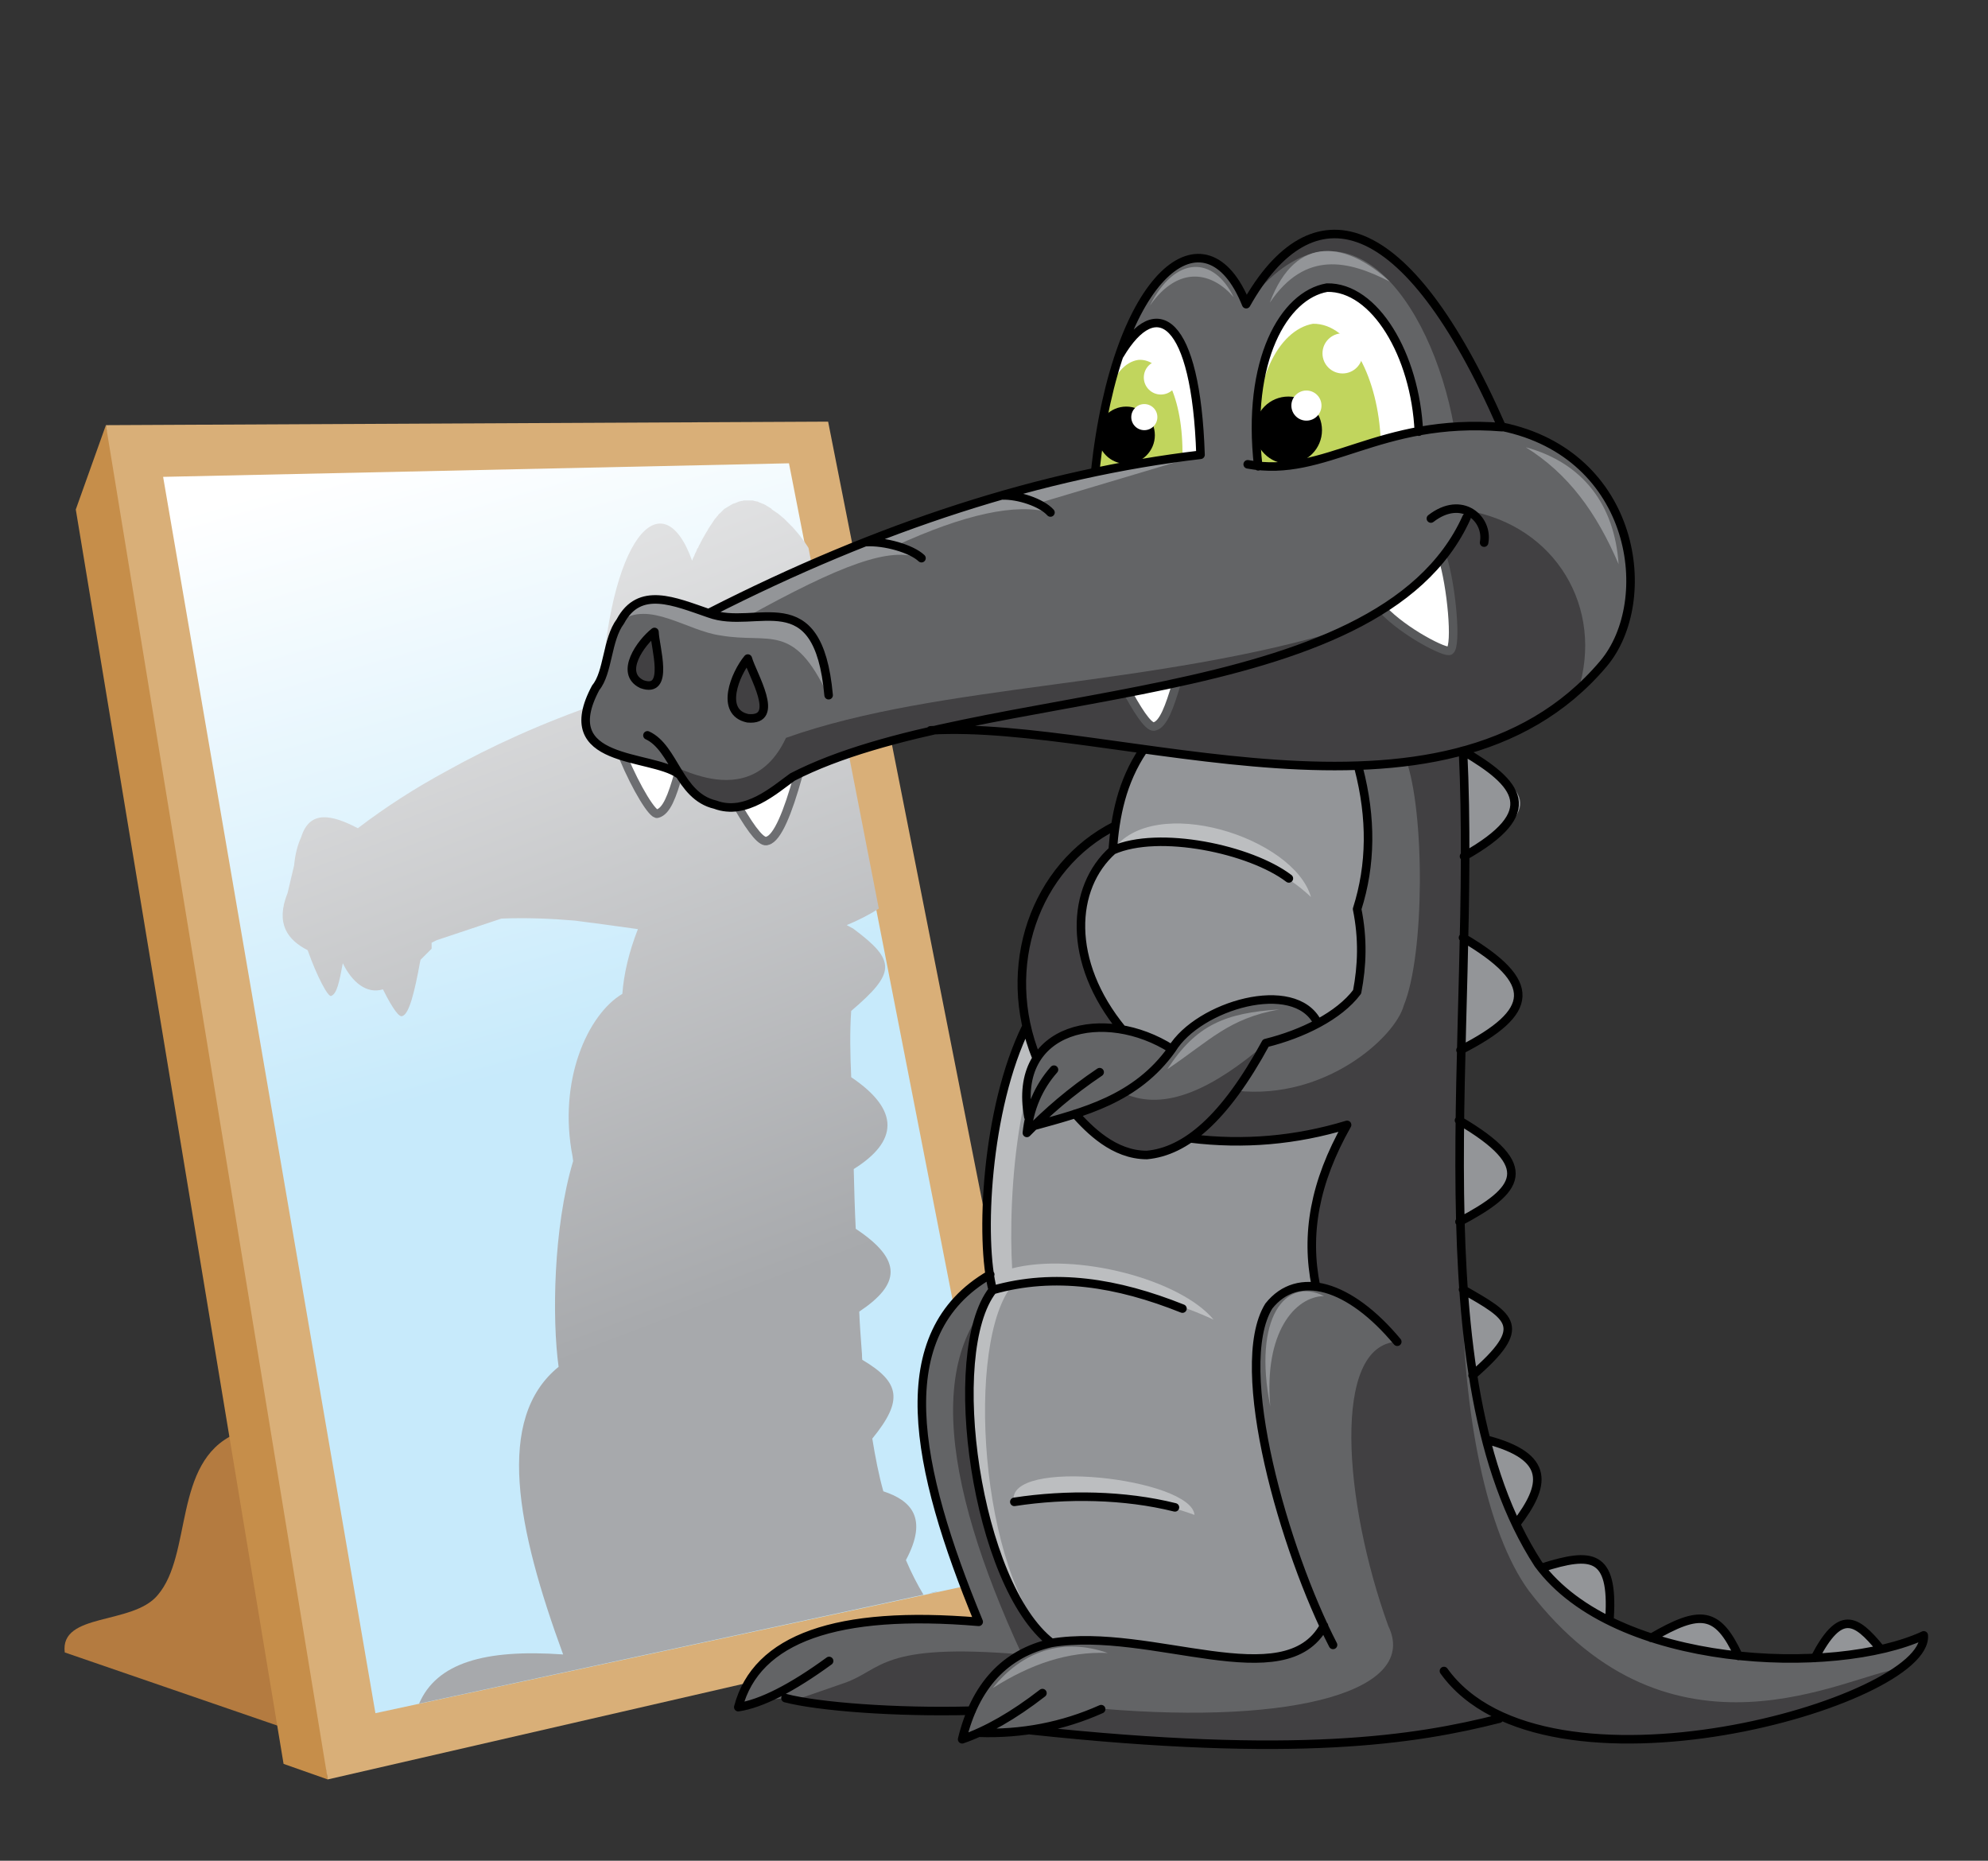 <?xml version="1.0" encoding="utf-8"?>
<!-- Generator: Adobe Illustrator 19.0.0, SVG Export Plug-In . SVG Version: 6.00 Build 0)  -->
<svg version="1.1" id="Layer_1" xmlns="http://www.w3.org/2000/svg" xmlns:xlink="http://www.w3.org/1999/xlink" x="0px" y="0px"
	 viewBox="0 0 396.1 370.7" style="enable-background:new 0 0 396.1 370.7;" xml:space="preserve">
<rect x="0" y="0" width="396.1" height="370.7" fill="#333333" stroke="none"/>
<style type="text/css">
	.st0{fill-rule:evenodd;clip-rule:evenodd;fill:#B47B40;}
	.st1{fill-rule:evenodd;clip-rule:evenodd;fill:#C68E4A;}
	.st2{fill-rule:evenodd;clip-rule:evenodd;fill:#D9AF78;}
	.st3{fill-rule:evenodd;clip-rule:evenodd;fill:url(#SVGID_1_);}
	.st4{fill-rule:evenodd;clip-rule:evenodd;fill:#939598;}
	.st5{fill-rule:evenodd;clip-rule:evenodd;fill:url(#SVGID_2_);}
	.st6{fill-rule:evenodd;clip-rule:evenodd;fill:#636466;}
	.st7{fill-rule:evenodd;clip-rule:evenodd;fill:#414042;}
	.st8{fill-rule:evenodd;clip-rule:evenodd;fill:#BCBEC0;}
	.st9{fill-rule:evenodd;clip-rule:evenodd;fill:#FFFFFF;}
	
		.st10{fill-rule:evenodd;clip-rule:evenodd;fill:none;stroke:#6D6E71;stroke-width:1.701;stroke-linecap:round;stroke-linejoin:round;stroke-miterlimit:22.926;}
	.st11{fill-rule:evenodd;clip-rule:evenodd;fill:#C1D55D;}
	
		.st12{fill-rule:evenodd;clip-rule:evenodd;fill:none;stroke:#58595B;stroke-width:1.701;stroke-linecap:round;stroke-linejoin:round;stroke-miterlimit:22.926;}
	.st13{fill-rule:evenodd;clip-rule:evenodd;}
	
		.st14{fill-rule:evenodd;clip-rule:evenodd;fill:none;stroke:#000000;stroke-width:1.701;stroke-linecap:round;stroke-linejoin:round;stroke-miterlimit:22.926;}
	
		.st15{fill-rule:evenodd;clip-rule:evenodd;fill:#414042;stroke:#000000;stroke-width:1.701;stroke-linecap:round;stroke-linejoin:round;stroke-miterlimit:22.926;}
</style>
<path class="st0" d="M31.4,317.8c7-8.1,3-26.5,15.4-32.1l13.3,30l-3.6,28.5l-43.6-15C11.9,321.2,26.4,323.8,31.4,317.8z"/>
<polygon class="st1" points="21.1,84.7 15.1,101.5 56.5,351.4 65.3,354.5 45.8,192.1 "/>
<polygon class="st2" points="21.1,84.7 165,84 211.8,320.8 65.3,354.5 "/>
<linearGradient id="SVGID_1_" gradientUnits="userSpaceOnUse" x1="114.274" y1="210.705" x2="79.827" y2="89.94">
	<stop  offset="0" style="stop-color:#C7EAFB"/>
	<stop  offset="1" style="stop-color:#FFFFFF"/>
</linearGradient>
<polygon class="st3" points="32.5,95 157.2,92.3 200.6,314.2 74.8,341.3 "/>
<path class="st4" d="M291.7,170.6l-0.4-19.3l2.3-0.6C306.5,158.9,306.1,161.8,291.7,170.6L291.7,170.6z M291,209.1l0.5-22.4
	C306.5,195.3,305.4,202.7,291,209.1L291,209.1z M290.8,243.5l0.1-20.1C305.6,231.5,304.1,237.2,290.8,243.5L290.8,243.5z M293.4,274
	l-1.9-17.1C301.6,263,303.7,265,293.4,274L293.4,274z M302.1,303.6l-6.1-16.8C304.5,289.1,309.8,293.6,302.1,303.6L302.1,303.6z
	 M320.7,322.3c-5.5-2.5-10-5.8-13.4-10C318,308.3,322.4,312.2,320.7,322.3L320.7,322.3z M347,330.2l-12.4-2.3l-5.6-1.6
	C338.8,320.7,341.9,320.7,347,330.2L347,330.2z M374.7,328.4l-13,1.9C367.1,320.8,370.1,322.5,374.7,328.4z"/>
<linearGradient id="SVGID_2_" gradientUnits="userSpaceOnUse" x1="136.626" y1="262.579" x2="55.547" y2="49.214">
	<stop  offset="0" style="stop-color:#A7A9AC"/>
	<stop  offset="1" style="stop-color:#FFFFFF"/>
</linearGradient>
<path class="st5" d="M169.6,214.6c9.8,6.6,9.3,12.8,0.5,18.3c0.1,4,0.2,7.9,0.4,11.9c9.5,6.3,8.8,11.1,0.7,16.5
	c0.1,2.6,0.3,5.2,0.5,7.9c0.1,1.1,0,0.6,0.1,1.7c7.6,4.5,8.2,8.1,2,15.7c0.6,3.7,1.3,7.3,2.2,10.5c5.5,1.8,9,5.3,4.5,13.7
	c1.1,2.6,2.3,4.9,3.5,6.9L83.5,339.4c3.5-8.1,13-10.9,28.7-9.8c-9.2-25.1-13.6-47-0.9-57.3c-1.3-9.4-1.1-27.7,2.9-41
	c0-0.2-0.1-0.5-0.1-0.8c-3-15.2,3-28.4,9.9-32.5l0,0v0c0.3-4,1.3-8.3,3.1-12.9c-4.3-0.6-8.6-1.2-12.6-1.7c-4.7-0.4-9.6-0.6-14.6-0.4
	l-0.3,0.1l-0.3,0.1l-0.3,0.1l-0.3,0.1l-0.3,0.1l-0.3,0.1h0l-0.3,0.1l0,0l-0.3,0.1l0,0l-0.3,0.1l0,0l-0.3,0.1l0,0l-0.3,0.1l0,0
	l-0.3,0.1v0l-0.3,0.1l0,0l-0.3,0.1l0,0l-0.3,0.1l0,0l-0.3,0.1v0l-0.3,0.1l0,0l-0.3,0.1v0l-0.3,0.1l0,0l-0.3,0.1l0,0l-0.3,0.1v0
	l-0.3,0.1l0,0l-0.3,0.1v0l-0.3,0.1l0,0l-0.3,0.1v0l-0.3,0.1l0,0l-0.3,0.1l0,0l-0.3,0.1l0,0l-0.3,0.1l0,0l-0.3,0.1l0,0l-0.3,0.1l0,0
	l-0.3,0.1l0,0l-0.3,0.1l0,0l-0.3,0.1h0l-0.3,0.1l0,0l-0.3,0.1h0l-0.3,0.1l0,0l-0.3,0.1l0,0l-0.3,0.1l0,0l-0.3,0.1h0l-0.3,0.1l0,0
	l-0.3,0.1l0,0l-0.3,0.1h0l-0.2,0.1l0,0l-0.2,0.1l0,0l-0.2,0.1l0,0l-0.2,0.1l0,0l-0.2,0.1l0,0L86,189l0,0l-0.2,0.2l0,0l-0.2,0.2l0,0
	l-0.2,0.2l0,0l-0.2,0.2l0,0l-0.2,0.2l0,0l-0.2,0.2l0,0l-0.2,0.2l0,0l-0.2,0.2h0l-0.2,0.2l-0.2,0.2l-0.2,0.2l-0.1,0.4
	c-1.1,6.1-2.2,10.4-3.5,10.8c-0.6,0.4-1.9-1.3-3.9-5.3c-3.3,1-6.2-1.5-8-5.2c-0.7,3.8-1.2,6.1-2.3,6.5c-0.6,0.4-2.9-4-4.7-9.1
	c-3.9-2-6.5-5.2-4-11.4l1.3-5.5c0.2-2.2,0.7-4.1,1.4-5.6l0,0c1.7-5.5,6.1-4.5,11.3-1.8c5.5-4.2,11.4-8,17.7-11.4
	c8.8-4.9,18.8-9.5,30.7-13.6c1.4-33.2,12.3-44.7,18.2-28.3c0.1-0.3,0.2-0.6,0.4-0.9c0.1-0.3,0.2-0.6,0.4-0.9
	c0.1-0.3,0.2-0.6,0.4-0.8c0.1-0.3,0.2-0.5,0.4-0.8c0.1-0.3,0.3-0.5,0.4-0.8c0.1-0.2,0.3-0.5,0.4-0.7c0.1-0.2,0.3-0.5,0.4-0.7
	c0.1-0.2,0.3-0.4,0.4-0.7c0.1-0.2,0.3-0.4,0.4-0.6c0.1-0.2,0.3-0.4,0.4-0.6c0.1-0.2,0.3-0.4,0.4-0.6c0.1-0.2,0.3-0.4,0.4-0.5
	c0.1-0.2,0.3-0.3,0.4-0.5c0.1-0.2,0.3-0.3,0.4-0.4c0.1-0.1,0.3-0.3,0.4-0.4c0.1-0.1,0.3-0.3,0.4-0.4c0.2-0.1,0.3-0.2,0.5-0.3
	c0.2-0.1,0.3-0.2,0.5-0.3c0.2-0.1,0.3-0.2,0.5-0.3c0.2-0.1,0.3-0.2,0.5-0.2c0.2-0.1,0.3-0.1,0.5-0.2c0.2-0.1,0.3-0.1,0.5-0.2
	c0.2,0,0.3-0.1,0.5-0.1c0.2,0,0.3-0.1,0.5-0.1c0.2,0,0.3,0,0.5,0c0.2,0,0.3,0,0.5,0c0.2,0,0.3,0,0.5,0c0.2,0,0.3,0,0.5,0.1
	c0.2,0,0.3,0.1,0.5,0.1c0.2,0,0.3,0.1,0.5,0.2c0.2,0.1,0.4,0.1,0.5,0.2c0.2,0.1,0.4,0.1,0.5,0.2c0.2,0.1,0.4,0.2,0.5,0.3
	c0.2,0.1,0.4,0.2,0.5,0.3c0.2,0.1,0.4,0.2,0.5,0.4c0.2,0.1,0.4,0.3,0.6,0.4c0.2,0.1,0.4,0.3,0.6,0.4c0.2,0.2,0.4,0.3,0.6,0.5
	c0.2,0.2,0.4,0.3,0.6,0.5c0.2,0.2,0.4,0.4,0.6,0.6c0.2,0.2,0.4,0.4,0.6,0.6c0.2,0.2,0.4,0.4,0.6,0.6c0.2,0.2,0.4,0.5,0.6,0.7
	c0.2,0.2,0.4,0.5,0.6,0.7v0c0.2,0.3,0.4,0.5,0.6,0.8l0,0c0.2,0.3,0.4,0.5,0.6,0.8l0,0c0.2,0.3,0.4,0.6,0.6,0.9v0l0.1,0.2l14,71.8
	c-2,1.3-4.2,2.4-6.4,3.3l1.3,0.7c8.6,6.4,8.5,8.8-0.4,16.4C169.3,205.6,169.4,210.1,169.6,214.6L169.6,214.6z M185,317.5
	c0.7-0.2,1.3-0.4,1.9-0.4L185,317.5L185,317.5z M180.3,310.9L180.3,310.9L180.3,310.9z M173.6,286"/>
<path class="st6" d="M151.7,338.8l4.8-0.5c11.3,3,23.9,3.2,37,2.5l16-13.5l-12.2-73.5c-20.5,11.8-15.1,38.4-2.4,69.2
	c-28.3-2.4-44.3,3.3-47.9,17L151.7,338.8z"/>
<path class="st7" d="M158.1,338.8l5.7,1.1c12.4,1.2,23.1,1.6,36.2,1l16-13.5l-12.2-73.5c-20.5,11.8-16.4,40.7-0.2,75.7
	c-28.3-2.4-27.8,3.1-35.4,5.7L158.1,338.8z"/>
<path class="st6" d="M251.9,251.8c-12.8-3.8-8.3,24.7,11.9,72.1l-54.4,3.2c-9.5,2.8-15.4,9.2-17.6,19.3l3.3-1.3l10.3-0.6
	c35.2,4.2,67.5,4.9,93.4-2.3c22.3,11.3,84.3-3.3,84.6-16.5c-22.4,7.9-61.8,6.3-76-13.6c-8.5-11.7-14-30.2-15.8-55.3
	c-1.6-33.2,0.7-69.8-0.2-105.7l-6.3,0.4l-15.1-1.8c-10.3,26.9-8.5,47.4-53.6,48.5l-9.6,12.2l-1.8,6.4l0.4,5.5l-0.3,1.6l9,0.9
	C224.7,226.4,256,240.9,251.9,251.8z"/>
<path class="st7" d="M268.4,224.1l-5.2,11.8l-2.3,9.9l1.3,10.5l9.1,4.1l7.1,6.9c-13.1,0.6-10.7,32-1.8,56.6
	c6.2,12.7-18.1,19.8-57.2,16.5l-14.2,4.2c35.2,4.2,67.5,4.9,93.4-2.3c22.3,11.3,72.2-2.1,79.7-9.8c-9.9,1-45.1,21.7-73.7-15.6
	c-8.5-11.7-13.1-35.2-13.3-61c-1.4-37.5,1.3-70.8,0.1-106.2l-11.3,1.5c3.8,10.4,3.8,38.9-0.4,49.1c-1.7,6.3-15.6,18.9-33.3,17
	l5.8-9.4c-10.3,8.8-20,13.7-28.3,9.9l-9.8,4.2c8.7,9.6,16.3,10.3,23.1,4.8C250.7,227.4,256.6,226.7,268.4,224.1z"/>
<path class="st8" d="M237.1,135.7c9.5,5.7,23.7,12.2,32.7,14.2c2.9,10.1-3.7,22.9-8.8,46.2c-14.6,0-34.8-1.7-44.8,2.3l-9.6,12.2
	l-2,7l0.2,6.5l9,0.9c12,14.3,18.9,15.6,42.2,7.8c-2.8,13.1-1.7,12.2-5,21.2c-9.4,2.6-6.8,39.2,12.8,69.8
	c-9.4,15.2-33.7-0.2-54.3,3.4c-15.3-14.4-21.6-52.3-11.7-70.3c-1.3-13.3-3.3-30.2,6.7-52.5c-1-6.3,8.4-24.5,17.2-35.1
	C221.6,159.6,226.6,148.7,237.1,135.7z"/>
<path class="st4" d="M235.5,137.8l1.6-2.1c12,7.2,22.9,11.9,32.7,14.2c4,13.2,3.3,23,0.6,31.2c1.5,6.3,1.5,11.8,0,16.5
	c-1.2,2.2-3.6,4.2-8.3,6.3c-3.8-7.3-16.8-7-28.5,4.9c-14.9-9.3-31.4-2.8-28.7,13.7l-0.2,1.6l9.4-2.2c7.8,9.6,15.4,10.3,23.1,4.8
	c10.5,0.6,19.3,0.9,31.2-2.7c-8.4,14-7.8,23.9-6.2,32.2c-18.2-1.5-14.6,28,1.6,67.6c-9.4,15.2-33.7-0.2-54.3,3.4
	c-14.3-13.4-17.3-60.3-7.6-71.4c-1.3-13.3,0-44.4,10.5-54.5c-3.8-6.2,4.6-27.4,10.3-32.4C219.3,166.1,227.2,149,235.5,137.8z"/>
<path class="st8" d="M261.2,178.7c-9.7-9.2-25-11.8-39.5-9.3C229.8,157.9,257.8,166.8,261.2,178.7L261.2,178.7z M238,301.8
	c-13.7-5-28-4.2-36-2.6C200.2,290.2,237.4,294.5,238,301.8L238,301.8z M201.6,252.7c12.8-3.3,33.6,2.2,40.2,10.2
	c-12.5-5.8-31.4-9.7-41.8-6.5L201.6,252.7z"/>
<path class="st7" d="M223.6,205.1c-10.5-12.1-10.8-28.9-1.9-35.7l0.3-4.6c-12.5,5.2-23.7,24.4-15.5,45.9
	C209.6,206.3,214.9,204.1,223.6,205.1z"/>
<path class="st6" d="M185.5,145.7c-11.3,1.9-20.5,5-27.6,9.2c-9.9,8.7-17.5,8.4-22.7-0.8c-5.5-5.7-24.5,0.2-16.5-17.2l2.5-6.6
	c1.7-9.1,7-13.7,20.1-8.2c20.2-10.7,44.3-20.4,76.9-28.1c4.3-40,22.1-53.4,30.1-33.4c13-23.1,31.7-19.3,50.9,24.4
	c27.5,7.9,30.8,34.7,20.3,47.2C287.7,170.2,222.5,143.5,185.5,145.7z"/>
<path class="st7" d="M185.5,145.7c-11.3,1.9-20.5,5-27.6,9.2c-9.9,8.7-17.5,8.4-22.7-0.8c-5.5-5.7,13.3,10.3,21.4-7.1
	c31-11,72.9-9.9,112.4-22c9.5-3.7,17.3-11.5,23.3-23.3c17.7,3,27.4,19.5,22.1,36C278.8,165.9,237.5,145.6,185.5,145.7L185.5,145.7z
	 M289.7,85c-4.5-25.2-21.9-49.5-41.3-24.4c13-23.1,31.7-19.3,50.9,24.4L289.7,85z"/>
<path class="st4" d="M141.3,122.1c27.4-14.8,60-25.3,97.9-31.5l-32.5,9.7l2.5,1.8c-6.7-1.9-17,0.3-30.9,6.7l5.2,2.5
	c-6-2.6-16.1,1.3-34.9,11.7l7.4,0.1c6.4,1.8,8.7,7.7,9,15.5c-6.9-14.8-11.6-10.3-21.4-12c-6.7-0.9-14.3-7.1-20.1-2.8
	C126.7,117.2,133.5,118.5,141.3,122.1z"/>
<path class="st9" d="M159.1,154.6c-4,2.1-8.4,5-12,6.2c2.9,5,4.8,7.2,5.8,6.7C155,167,157,161.9,159.1,154.6z"/>
<path class="st10" d="M147.1,160.8c2.9,5,4.8,7.2,5.8,6.7c2-0.5,4.1-5.7,6.1-12.9"/>
<path class="st9" d="M135.2,154.1l-11-3.2c2.6,6.2,5.9,11.6,6.8,11.2C132.8,161.6,133.9,158.6,135.2,154.1z"/>
<path class="st10" d="M124.2,150.9c2.6,6.2,5.9,11.6,6.8,11.2c1.8-0.5,2.9-3.4,4.2-8"/>
<path class="st9" d="M282.8,85.9c-10.7,2.3-22.3,8.2-32.1,6.9c-2.4-21.1,5.1-34.1,13.7-35.6C274,57.1,282.1,70.6,282.8,85.9z"/>
<path class="st9" d="M223,70.7l-2.8,10.4l-2,12.9l20.9-3.4C238.3,63.5,230.4,58.4,223,70.7z"/>
<path class="st11" d="M235.6,91.1l-16.8,3c-0.3-12.2,2.6-21.6,8-22.4C231.7,71.3,235.8,79.1,235.6,91.1z"/>
<path class="st11" d="M275.1,87.7c-8.1,1.7-15.2,6-24.4,5.1c-1.9-16.8,4.1-27.1,10.9-28.3C269.2,64.4,274.6,75.6,275.1,87.7z"/>
<path class="st9" d="M287.4,111.1c-4,3.9-8,7.3-11.9,10.4c4.3,4.6,12.8,8.9,13.4,8.2C290.2,128.6,289.1,116.6,287.4,111.1z"/>
<path class="st12" d="M275.5,121.4c4.3,4.6,12.8,8.9,13.4,8.2c1.4-1,0.3-13-1.5-18.6"/>
<path class="st9" d="M234.4,136.1l-9.5,2.1c2.6,4.7,4.3,6.8,5.2,6.4C231.8,144.2,233,140.9,234.4,136.1z"/>
<path class="st12" d="M224.9,138.3c2.6,4.7,4.3,6.8,5.2,6.4c1.7-0.5,2.9-3.8,4.3-8.5"/>
<circle class="st13" cx="256.7" cy="85.7" r="6.7"/>
<circle class="st9" cx="260.3" cy="80.8" r="3"/>
<circle class="st9" cx="267.5" cy="70.4" r="4"/>
<circle class="st13" cx="224.4" cy="86.7" r="5.7"/>
<circle class="st9" cx="228" cy="83.1" r="2.6"/>
<circle class="st9" cx="231.3" cy="75.2" r="3.4"/>
<path class="st14" d="M222.2,164.5c-16.1,8.1-23,28.2-15.7,46.2 M233.5,209c-13.3-8.5-31.9-4.5-28.6,13.5 M270.4,197.6
	c1-5.2,1.2-10.6,0-16.5c2.8-8.8,2.9-18.1,0.3-28.1 M209.5,327.3c-15-11.5-21.5-57.8-11.7-70.3c-2.6-9.9-1.4-36.1,6.7-52.5
	 M221.7,169.4c0.5-6.8,1.8-13.6,6.1-20 M221.7,169.4c9.2-4.1,27.5-0.2,35.1,5.6 M206,224.3c9.8-2.7,20.4-5.3,27.5-15.3
	c5.3-8.7,24.4-14.3,29-5.3 M210,213.1c-3.1,3.5-4.9,7.8-5.4,12.6c4-4.1,8.7-8.2,14.5-12.1 M270.4,197.6c-3.6,4.8-10.9,8.4-18.2,10.2
	c-8.2,15.1-16,21.6-23.7,22.3c-6.6,0-11.5-5.1-14.3-8.2 M237.2,226.8c10.6,1.3,21,0.4,31.2-2.7 M268.4,224.1
	c-6.5,11.5-8.3,21.8-6.2,32.2 M291.5,149.6c2.7,56.5-9.4,124.4,15,162c15.3,20.8,59.1,22.4,76.8,14.2c1,13.3-75.5,35.1-95.6,7.1
	 M291.5,186.8c15.1,8.9,14.4,14.8-0.5,22.4 M291.5,149.6c11.1,6.5,16,12.1,0.2,21 M290.7,223.2c15.7,9.2,12,13.9,0.1,20.2
	 M291.5,256.9c9.6,5.5,13.2,7.3,1.9,17.1 M296.1,286.8c13.1,3.4,11.8,9.2,6,16.8 M307.3,312.3c9.8-3.1,14.2-2.8,13.4,10 M329,326.3
	c9.8-5.7,13.2-5.4,17.4,3.6 M361.6,330.3c5-9.6,8.1-7.9,13-1.9 M263.8,323.9c-7.8,14.3-34.4,0.1-54.3,3.4
	c-9.2,2.1-15.2,8.5-17.8,19.2c4.9-1.7,10.2-4.7,16-9.2 M193.6,340.8c-15.2,0.4-30.6-0.8-37.1-2.5 M195,345.2
	c8.6,0.3,16.8-1.3,24.4-4.7 M298.7,342.4c-16.6,4.2-40.3,8-93.4,2.3 M278.4,267.3c-9.5-11.4-19.8-14.4-25.6-7.1
	c-7.5,12.2,3.2,48.9,12.8,67.5 M202.1,299.2c10.4-1.6,22-1.4,32,1.1 M197.8,257c12.3-3.5,24.8-1.5,37.8,3.7 M197.3,253.9
	c-20.5,11.8-15,38.4-2.3,69.2c-28.3-2.4-44.3,3.3-47.9,17c4.6-0.7,10.7-3.8,18.1-9.2 M221.7,169.4c-8.3,7.4-9.2,22.2,1.9,35.7"/>
<path class="st14" d="M165.1,138.5c-2.1-23-14.3-12.8-23.8-16.3c-7-2.4-13.9-5.5-17.7,1.6c-2.7,3.6-2.4,10.2-4.9,13.2
	c-8.2,15.3,10.9,13.2,16.5,17.2 M141.3,122.1c33.9-17.3,66.5-27.8,97.9-31.5 M172.6,108c3.7-0.2,9,1.3,11,3.2 M199.7,98.7
	c3.2-0.1,7.8,1.4,9.6,3.4 M218.2,94c4.3-40,22.1-53.4,30.1-33.4c13-23.1,31.7-19.3,50.9,24.4c26.9,5.5,30.8,34.7,20.3,47.2
	c-31.9,37.8-97.2,11.1-134.1,13.3 M299.3,85.1c-24.7-2-35.2,10.3-50.7,7.4 M250.7,92.9c-2.4-21.1,5.1-34.1,13.7-35.6
	c9.5-0.2,17.6,13.4,18.3,28.7 M239.2,90.6c-0.9-27.2-8.8-32.2-16.1-19.9 M285.1,103.3c6.2-4.8,11.5,0.1,10.6,4.8 M292.2,103.1
	c-17.6,39.1-97.4,32.7-134.3,51.7c-3.5,2.5-9.3,7.8-15.4,5.5c-7.3-1.7-8.1-11.3-13.5-13.8"/>
<path class="st15" d="M149,131.2c0.9,3.2,6.7,12.5,0,11.9C143.3,141.9,146.5,134.2,149,131.2L149,131.2z M130.4,125.9
	c0.1,3,3.1,12.4-2.5,10.4C123.3,134.1,127.7,128,130.4,125.9z"/>
<path class="st4" d="M220.7,329.3c-8-0.3-15.3,2.2-22.9,7C203.7,328.9,211.8,326.2,220.7,329.3L220.7,329.3z M254.9,201.1
	c-10.1,1.8-13.7,6.1-22.3,11.9C238.3,204.2,244.1,201.8,254.9,201.1L254.9,201.1z M276.9,56.1c-8.2-4.2-16.8-6.3-23.9,4.2
	C258.3,46.2,268.6,48.4,276.9,56.1L276.9,56.1z M245.8,59.2c-4.1-4.8-10.8-6.7-16.7,1.7C234.2,50.8,241.8,51,245.8,59.2L245.8,59.2z
	 M304,89.1c8.5,5.3,14.1,13,18.5,23.3C321.7,100.6,315.4,92.2,304,89.1L304,89.1z M253.1,280.2c-1.3-14.7,4.9-21.9,10.7-22
	C256.1,254.3,249.6,262.6,253.1,280.2z"/>
</svg>
